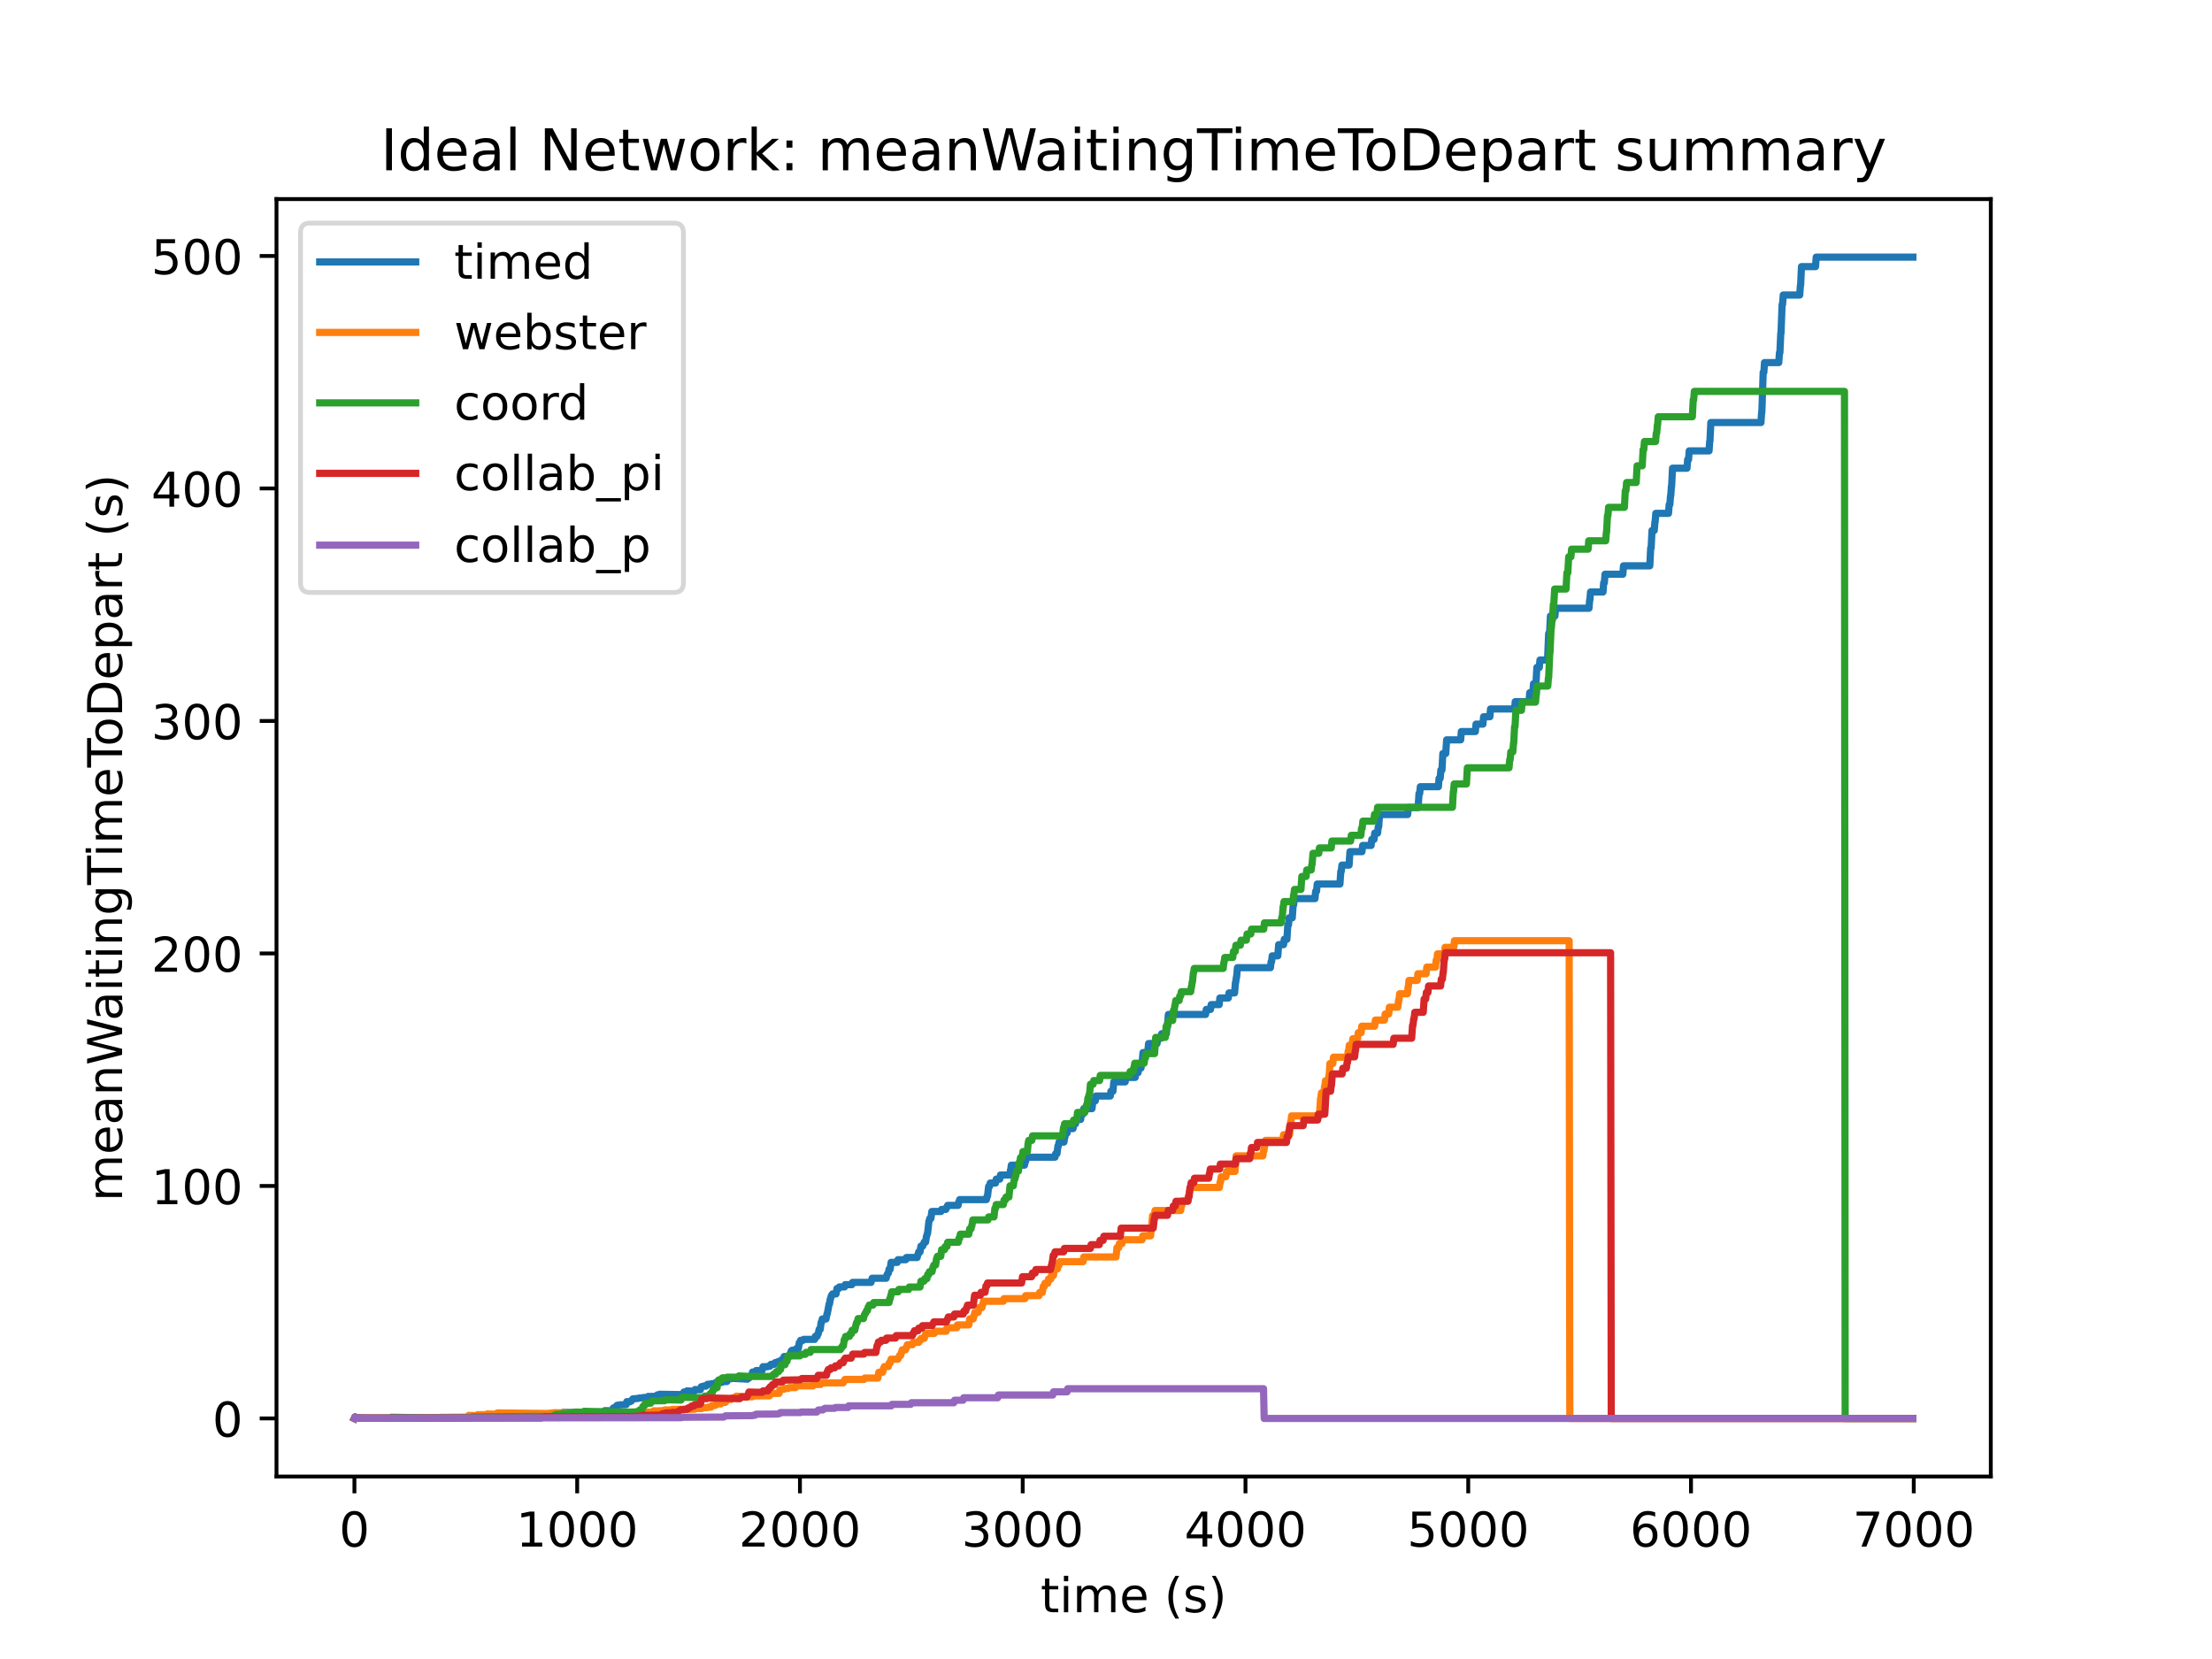 <?xml version="1.0" encoding="utf-8" standalone="no"?>
<!DOCTYPE svg PUBLIC "-//W3C//DTD SVG 1.1//EN"
  "http://www.w3.org/Graphics/SVG/1.1/DTD/svg11.dtd">
<!-- Created with matplotlib (https://matplotlib.org/) -->
<svg height="345.6pt" version="1.1" viewBox="0 0 460.8 345.6" width="460.8pt" xmlns="http://www.w3.org/2000/svg" xmlns:xlink="http://www.w3.org/1999/xlink">
 <defs>
  <style type="text/css">
*{stroke-linecap:butt;stroke-linejoin:round;}
  </style>
 </defs>
 <g id="figure_1">
  <g id="patch_1">
   <path d="M 0 345.6 
L 460.8 345.6 
L 460.8 0 
L 0 0 
z
" style="fill:#ffffff;"/>
  </g>
  <g id="axes_1">
   <g id="patch_2">
    <path d="M 57.6 307.584 
L 414.72 307.584 
L 414.72 41.472 
L 57.6 41.472 
z
" style="fill:#ffffff;"/>
   </g>
   <g id="matplotlib.axis_1">
    <g id="xtick_1">
     <g id="line2d_1">
      <defs>
       <path d="M 0 0 
L 0 3.5 
" id="mf48ff64c12" style="stroke:#000000;stroke-width:0.8;"/>
      </defs>
      <g>
       <use style="stroke:#000000;stroke-width:0.8;" x="73.833" xlink:href="#mf48ff64c12" y="307.584"/>
      </g>
     </g>
     <g id="text_1">
      <!-- 0 -->
      <defs>
       <path d="M 31.781 66.406 
Q 24.172 66.406 20.328 58.906 
Q 16.5 51.422 16.5 36.375 
Q 16.5 21.391 20.328 13.891 
Q 24.172 6.391 31.781 6.391 
Q 39.453 6.391 43.281 13.891 
Q 47.125 21.391 47.125 36.375 
Q 47.125 51.422 43.281 58.906 
Q 39.453 66.406 31.781 66.406 
z
M 31.781 74.219 
Q 44.047 74.219 50.516 64.516 
Q 56.984 54.828 56.984 36.375 
Q 56.984 17.969 50.516 8.266 
Q 44.047 -1.422 31.781 -1.422 
Q 19.531 -1.422 13.062 8.266 
Q 6.594 17.969 6.594 36.375 
Q 6.594 54.828 13.062 64.516 
Q 19.531 74.219 31.781 74.219 
z
" id="DejaVuSans-48"/>
      </defs>
      <g transform="translate(70.651 322.182)scale(0.1 -0.1)">
       <use xlink:href="#DejaVuSans-48"/>
      </g>
     </g>
    </g>
    <g id="xtick_2">
     <g id="line2d_2">
      <g>
       <use style="stroke:#000000;stroke-width:0.8;" x="120.238" xlink:href="#mf48ff64c12" y="307.584"/>
      </g>
     </g>
     <g id="text_2">
      <!-- 1000 -->
      <defs>
       <path d="M 12.406 8.297 
L 28.516 8.297 
L 28.516 63.922 
L 10.984 60.406 
L 10.984 69.391 
L 28.422 72.906 
L 38.281 72.906 
L 38.281 8.297 
L 54.391 8.297 
L 54.391 0 
L 12.406 0 
z
" id="DejaVuSans-49"/>
      </defs>
      <g transform="translate(107.513 322.182)scale(0.1 -0.1)">
       <use xlink:href="#DejaVuSans-49"/>
       <use x="63.623" xlink:href="#DejaVuSans-48"/>
       <use x="127.246" xlink:href="#DejaVuSans-48"/>
       <use x="190.869" xlink:href="#DejaVuSans-48"/>
      </g>
     </g>
    </g>
    <g id="xtick_3">
     <g id="line2d_3">
      <g>
       <use style="stroke:#000000;stroke-width:0.8;" x="166.644" xlink:href="#mf48ff64c12" y="307.584"/>
      </g>
     </g>
     <g id="text_3">
      <!-- 2000 -->
      <defs>
       <path d="M 19.188 8.297 
L 53.609 8.297 
L 53.609 0 
L 7.328 0 
L 7.328 8.297 
Q 12.938 14.109 22.625 23.891 
Q 32.328 33.688 34.812 36.531 
Q 39.547 41.844 41.422 45.531 
Q 43.312 49.219 43.312 52.781 
Q 43.312 58.594 39.234 62.25 
Q 35.156 65.922 28.609 65.922 
Q 23.969 65.922 18.812 64.312 
Q 13.672 62.703 7.812 59.422 
L 7.812 69.391 
Q 13.766 71.781 18.938 73 
Q 24.125 74.219 28.422 74.219 
Q 39.75 74.219 46.484 68.547 
Q 53.219 62.891 53.219 53.422 
Q 53.219 48.922 51.531 44.891 
Q 49.859 40.875 45.406 35.406 
Q 44.188 33.984 37.641 27.219 
Q 31.109 20.453 19.188 8.297 
z
" id="DejaVuSans-50"/>
      </defs>
      <g transform="translate(153.919 322.182)scale(0.1 -0.1)">
       <use xlink:href="#DejaVuSans-50"/>
       <use x="63.623" xlink:href="#DejaVuSans-48"/>
       <use x="127.246" xlink:href="#DejaVuSans-48"/>
       <use x="190.869" xlink:href="#DejaVuSans-48"/>
      </g>
     </g>
    </g>
    <g id="xtick_4">
     <g id="line2d_4">
      <g>
       <use style="stroke:#000000;stroke-width:0.8;" x="213.05" xlink:href="#mf48ff64c12" y="307.584"/>
      </g>
     </g>
     <g id="text_4">
      <!-- 3000 -->
      <defs>
       <path d="M 40.578 39.312 
Q 47.656 37.797 51.625 33 
Q 55.609 28.219 55.609 21.188 
Q 55.609 10.406 48.188 4.484 
Q 40.766 -1.422 27.094 -1.422 
Q 22.516 -1.422 17.656 -0.516 
Q 12.797 0.391 7.625 2.203 
L 7.625 11.719 
Q 11.719 9.328 16.594 8.109 
Q 21.484 6.891 26.812 6.891 
Q 36.078 6.891 40.938 10.547 
Q 45.797 14.203 45.797 21.188 
Q 45.797 27.641 41.281 31.266 
Q 36.766 34.906 28.719 34.906 
L 20.219 34.906 
L 20.219 43.016 
L 29.109 43.016 
Q 36.375 43.016 40.234 45.922 
Q 44.094 48.828 44.094 54.297 
Q 44.094 59.906 40.109 62.906 
Q 36.141 65.922 28.719 65.922 
Q 24.656 65.922 20.016 65.031 
Q 15.375 64.156 9.812 62.312 
L 9.812 71.094 
Q 15.438 72.656 20.344 73.438 
Q 25.25 74.219 29.594 74.219 
Q 40.828 74.219 47.359 69.109 
Q 53.906 64.016 53.906 55.328 
Q 53.906 49.266 50.438 45.094 
Q 46.969 40.922 40.578 39.312 
z
" id="DejaVuSans-51"/>
      </defs>
      <g transform="translate(200.325 322.182)scale(0.1 -0.1)">
       <use xlink:href="#DejaVuSans-51"/>
       <use x="63.623" xlink:href="#DejaVuSans-48"/>
       <use x="127.246" xlink:href="#DejaVuSans-48"/>
       <use x="190.869" xlink:href="#DejaVuSans-48"/>
      </g>
     </g>
    </g>
    <g id="xtick_5">
     <g id="line2d_5">
      <g>
       <use style="stroke:#000000;stroke-width:0.8;" x="259.456" xlink:href="#mf48ff64c12" y="307.584"/>
      </g>
     </g>
     <g id="text_5">
      <!-- 4000 -->
      <defs>
       <path d="M 37.797 64.312 
L 12.891 25.391 
L 37.797 25.391 
z
M 35.203 72.906 
L 47.609 72.906 
L 47.609 25.391 
L 58.016 25.391 
L 58.016 17.188 
L 47.609 17.188 
L 47.609 0 
L 37.797 0 
L 37.797 17.188 
L 4.891 17.188 
L 4.891 26.703 
z
" id="DejaVuSans-52"/>
      </defs>
      <g transform="translate(246.731 322.182)scale(0.1 -0.1)">
       <use xlink:href="#DejaVuSans-52"/>
       <use x="63.623" xlink:href="#DejaVuSans-48"/>
       <use x="127.246" xlink:href="#DejaVuSans-48"/>
       <use x="190.869" xlink:href="#DejaVuSans-48"/>
      </g>
     </g>
    </g>
    <g id="xtick_6">
     <g id="line2d_6">
      <g>
       <use style="stroke:#000000;stroke-width:0.8;" x="305.861" xlink:href="#mf48ff64c12" y="307.584"/>
      </g>
     </g>
     <g id="text_6">
      <!-- 5000 -->
      <defs>
       <path d="M 10.797 72.906 
L 49.516 72.906 
L 49.516 64.594 
L 19.828 64.594 
L 19.828 46.734 
Q 21.969 47.469 24.109 47.828 
Q 26.266 48.188 28.422 48.188 
Q 40.625 48.188 47.75 41.5 
Q 54.891 34.812 54.891 23.391 
Q 54.891 11.625 47.562 5.094 
Q 40.234 -1.422 26.906 -1.422 
Q 22.312 -1.422 17.547 -0.641 
Q 12.797 0.141 7.719 1.703 
L 7.719 11.625 
Q 12.109 9.234 16.797 8.062 
Q 21.484 6.891 26.703 6.891 
Q 35.156 6.891 40.078 11.328 
Q 45.016 15.766 45.016 23.391 
Q 45.016 31 40.078 35.438 
Q 35.156 39.891 26.703 39.891 
Q 22.75 39.891 18.812 39.016 
Q 14.891 38.141 10.797 36.281 
z
" id="DejaVuSans-53"/>
      </defs>
      <g transform="translate(293.136 322.182)scale(0.1 -0.1)">
       <use xlink:href="#DejaVuSans-53"/>
       <use x="63.623" xlink:href="#DejaVuSans-48"/>
       <use x="127.246" xlink:href="#DejaVuSans-48"/>
       <use x="190.869" xlink:href="#DejaVuSans-48"/>
      </g>
     </g>
    </g>
    <g id="xtick_7">
     <g id="line2d_7">
      <g>
       <use style="stroke:#000000;stroke-width:0.8;" x="352.267" xlink:href="#mf48ff64c12" y="307.584"/>
      </g>
     </g>
     <g id="text_7">
      <!-- 6000 -->
      <defs>
       <path d="M 33.016 40.375 
Q 26.375 40.375 22.484 35.828 
Q 18.609 31.297 18.609 23.391 
Q 18.609 15.531 22.484 10.953 
Q 26.375 6.391 33.016 6.391 
Q 39.656 6.391 43.531 10.953 
Q 47.406 15.531 47.406 23.391 
Q 47.406 31.297 43.531 35.828 
Q 39.656 40.375 33.016 40.375 
z
M 52.594 71.297 
L 52.594 62.312 
Q 48.875 64.062 45.094 64.984 
Q 41.312 65.922 37.594 65.922 
Q 27.828 65.922 22.672 59.328 
Q 17.531 52.734 16.797 39.406 
Q 19.672 43.656 24.016 45.922 
Q 28.375 48.188 33.594 48.188 
Q 44.578 48.188 50.953 41.516 
Q 57.328 34.859 57.328 23.391 
Q 57.328 12.156 50.688 5.359 
Q 44.047 -1.422 33.016 -1.422 
Q 20.359 -1.422 13.672 8.266 
Q 6.984 17.969 6.984 36.375 
Q 6.984 53.656 15.188 63.938 
Q 23.391 74.219 37.203 74.219 
Q 40.922 74.219 44.703 73.484 
Q 48.484 72.75 52.594 71.297 
z
" id="DejaVuSans-54"/>
      </defs>
      <g transform="translate(339.542 322.182)scale(0.1 -0.1)">
       <use xlink:href="#DejaVuSans-54"/>
       <use x="63.623" xlink:href="#DejaVuSans-48"/>
       <use x="127.246" xlink:href="#DejaVuSans-48"/>
       <use x="190.869" xlink:href="#DejaVuSans-48"/>
      </g>
     </g>
    </g>
    <g id="xtick_8">
     <g id="line2d_8">
      <g>
       <use style="stroke:#000000;stroke-width:0.8;" x="398.673" xlink:href="#mf48ff64c12" y="307.584"/>
      </g>
     </g>
     <g id="text_8">
      <!-- 7000 -->
      <defs>
       <path d="M 8.203 72.906 
L 55.078 72.906 
L 55.078 68.703 
L 28.609 0 
L 18.312 0 
L 43.219 64.594 
L 8.203 64.594 
z
" id="DejaVuSans-55"/>
      </defs>
      <g transform="translate(385.948 322.182)scale(0.1 -0.1)">
       <use xlink:href="#DejaVuSans-55"/>
       <use x="63.623" xlink:href="#DejaVuSans-48"/>
       <use x="127.246" xlink:href="#DejaVuSans-48"/>
       <use x="190.869" xlink:href="#DejaVuSans-48"/>
      </g>
     </g>
    </g>
    <g id="text_9">
     <!-- time (s) -->
     <defs>
      <path d="M 18.312 70.219 
L 18.312 54.688 
L 36.812 54.688 
L 36.812 47.703 
L 18.312 47.703 
L 18.312 18.016 
Q 18.312 11.328 20.141 9.422 
Q 21.969 7.516 27.594 7.516 
L 36.812 7.516 
L 36.812 0 
L 27.594 0 
Q 17.188 0 13.234 3.875 
Q 9.281 7.766 9.281 18.016 
L 9.281 47.703 
L 2.688 47.703 
L 2.688 54.688 
L 9.281 54.688 
L 9.281 70.219 
z
" id="DejaVuSans-116"/>
      <path d="M 9.422 54.688 
L 18.406 54.688 
L 18.406 0 
L 9.422 0 
z
M 9.422 75.984 
L 18.406 75.984 
L 18.406 64.594 
L 9.422 64.594 
z
" id="DejaVuSans-105"/>
      <path d="M 52 44.188 
Q 55.375 50.25 60.062 53.125 
Q 64.75 56 71.094 56 
Q 79.641 56 84.281 50.016 
Q 88.922 44.047 88.922 33.016 
L 88.922 0 
L 79.891 0 
L 79.891 32.719 
Q 79.891 40.578 77.094 44.375 
Q 74.312 48.188 68.609 48.188 
Q 61.625 48.188 57.562 43.547 
Q 53.516 38.922 53.516 30.906 
L 53.516 0 
L 44.484 0 
L 44.484 32.719 
Q 44.484 40.625 41.703 44.406 
Q 38.922 48.188 33.109 48.188 
Q 26.219 48.188 22.156 43.531 
Q 18.109 38.875 18.109 30.906 
L 18.109 0 
L 9.078 0 
L 9.078 54.688 
L 18.109 54.688 
L 18.109 46.188 
Q 21.188 51.219 25.484 53.609 
Q 29.781 56 35.688 56 
Q 41.656 56 45.828 52.969 
Q 50 49.953 52 44.188 
z
" id="DejaVuSans-109"/>
      <path d="M 56.203 29.594 
L 56.203 25.203 
L 14.891 25.203 
Q 15.484 15.922 20.484 11.062 
Q 25.484 6.203 34.422 6.203 
Q 39.594 6.203 44.453 7.469 
Q 49.312 8.734 54.109 11.281 
L 54.109 2.781 
Q 49.266 0.734 44.188 -0.344 
Q 39.109 -1.422 33.891 -1.422 
Q 20.797 -1.422 13.156 6.188 
Q 5.516 13.812 5.516 26.812 
Q 5.516 40.234 12.766 48.109 
Q 20.016 56 32.328 56 
Q 43.359 56 49.781 48.891 
Q 56.203 41.797 56.203 29.594 
z
M 47.219 32.234 
Q 47.125 39.594 43.094 43.984 
Q 39.062 48.391 32.422 48.391 
Q 24.906 48.391 20.391 44.141 
Q 15.875 39.891 15.188 32.172 
z
" id="DejaVuSans-101"/>
      <path id="DejaVuSans-32"/>
      <path d="M 31 75.875 
Q 24.469 64.656 21.281 53.656 
Q 18.109 42.672 18.109 31.391 
Q 18.109 20.125 21.312 9.062 
Q 24.516 -2 31 -13.188 
L 23.188 -13.188 
Q 15.875 -1.703 12.234 9.375 
Q 8.594 20.453 8.594 31.391 
Q 8.594 42.281 12.203 53.312 
Q 15.828 64.359 23.188 75.875 
z
" id="DejaVuSans-40"/>
      <path d="M 44.281 53.078 
L 44.281 44.578 
Q 40.484 46.531 36.375 47.5 
Q 32.281 48.484 27.875 48.484 
Q 21.188 48.484 17.844 46.438 
Q 14.5 44.391 14.5 40.281 
Q 14.5 37.156 16.891 35.375 
Q 19.281 33.594 26.516 31.984 
L 29.594 31.297 
Q 39.156 29.25 43.188 25.516 
Q 47.219 21.781 47.219 15.094 
Q 47.219 7.469 41.188 3.016 
Q 35.156 -1.422 24.609 -1.422 
Q 20.219 -1.422 15.453 -0.562 
Q 10.688 0.297 5.422 2 
L 5.422 11.281 
Q 10.406 8.688 15.234 7.391 
Q 20.062 6.109 24.812 6.109 
Q 31.156 6.109 34.562 8.281 
Q 37.984 10.453 37.984 14.406 
Q 37.984 18.062 35.516 20.016 
Q 33.062 21.969 24.703 23.781 
L 21.578 24.516 
Q 13.234 26.266 9.516 29.906 
Q 5.812 33.547 5.812 39.891 
Q 5.812 47.609 11.281 51.797 
Q 16.75 56 26.812 56 
Q 31.781 56 36.172 55.266 
Q 40.578 54.547 44.281 53.078 
z
" id="DejaVuSans-115"/>
      <path d="M 8.016 75.875 
L 15.828 75.875 
Q 23.141 64.359 26.781 53.312 
Q 30.422 42.281 30.422 31.391 
Q 30.422 20.453 26.781 9.375 
Q 23.141 -1.703 15.828 -13.188 
L 8.016 -13.188 
Q 14.5 -2 17.703 9.062 
Q 20.906 20.125 20.906 31.391 
Q 20.906 42.672 17.703 53.656 
Q 14.5 64.656 8.016 75.875 
z
" id="DejaVuSans-41"/>
     </defs>
     <g transform="translate(216.769 335.861)scale(0.1 -0.1)">
      <use xlink:href="#DejaVuSans-116"/>
      <use x="39.209" xlink:href="#DejaVuSans-105"/>
      <use x="66.992" xlink:href="#DejaVuSans-109"/>
      <use x="164.404" xlink:href="#DejaVuSans-101"/>
      <use x="225.928" xlink:href="#DejaVuSans-32"/>
      <use x="257.715" xlink:href="#DejaVuSans-40"/>
      <use x="296.729" xlink:href="#DejaVuSans-115"/>
      <use x="348.828" xlink:href="#DejaVuSans-41"/>
     </g>
    </g>
   </g>
   <g id="matplotlib.axis_2">
    <g id="ytick_1">
     <g id="line2d_9">
      <defs>
       <path d="M 0 0 
L -3.5 0 
" id="m32cd7a26f5" style="stroke:#000000;stroke-width:0.8;"/>
      </defs>
      <g>
       <use style="stroke:#000000;stroke-width:0.8;" x="57.6" xlink:href="#m32cd7a26f5" y="295.488"/>
      </g>
     </g>
     <g id="text_10">
      <!-- 0 -->
      <g transform="translate(44.237 299.287)scale(0.1 -0.1)">
       <use xlink:href="#DejaVuSans-48"/>
      </g>
     </g>
    </g>
    <g id="ytick_2">
     <g id="line2d_10">
      <g>
       <use style="stroke:#000000;stroke-width:0.8;" x="57.6" xlink:href="#m32cd7a26f5" y="247.055"/>
      </g>
     </g>
     <g id="text_11">
      <!-- 100 -->
      <g transform="translate(31.512 250.854)scale(0.1 -0.1)">
       <use xlink:href="#DejaVuSans-49"/>
       <use x="63.623" xlink:href="#DejaVuSans-48"/>
       <use x="127.246" xlink:href="#DejaVuSans-48"/>
      </g>
     </g>
    </g>
    <g id="ytick_3">
     <g id="line2d_11">
      <g>
       <use style="stroke:#000000;stroke-width:0.8;" x="57.6" xlink:href="#m32cd7a26f5" y="198.621"/>
      </g>
     </g>
     <g id="text_12">
      <!-- 200 -->
      <g transform="translate(31.512 202.42)scale(0.1 -0.1)">
       <use xlink:href="#DejaVuSans-50"/>
       <use x="63.623" xlink:href="#DejaVuSans-48"/>
       <use x="127.246" xlink:href="#DejaVuSans-48"/>
      </g>
     </g>
    </g>
    <g id="ytick_4">
     <g id="line2d_12">
      <g>
       <use style="stroke:#000000;stroke-width:0.8;" x="57.6" xlink:href="#m32cd7a26f5" y="150.188"/>
      </g>
     </g>
     <g id="text_13">
      <!-- 300 -->
      <g transform="translate(31.512 153.987)scale(0.1 -0.1)">
       <use xlink:href="#DejaVuSans-51"/>
       <use x="63.623" xlink:href="#DejaVuSans-48"/>
       <use x="127.246" xlink:href="#DejaVuSans-48"/>
      </g>
     </g>
    </g>
    <g id="ytick_5">
     <g id="line2d_13">
      <g>
       <use style="stroke:#000000;stroke-width:0.8;" x="57.6" xlink:href="#m32cd7a26f5" y="101.754"/>
      </g>
     </g>
     <g id="text_14">
      <!-- 400 -->
      <g transform="translate(31.512 105.554)scale(0.1 -0.1)">
       <use xlink:href="#DejaVuSans-52"/>
       <use x="63.623" xlink:href="#DejaVuSans-48"/>
       <use x="127.246" xlink:href="#DejaVuSans-48"/>
      </g>
     </g>
    </g>
    <g id="ytick_6">
     <g id="line2d_14">
      <g>
       <use style="stroke:#000000;stroke-width:0.8;" x="57.6" xlink:href="#m32cd7a26f5" y="53.321"/>
      </g>
     </g>
     <g id="text_15">
      <!-- 500 -->
      <g transform="translate(31.512 57.12)scale(0.1 -0.1)">
       <use xlink:href="#DejaVuSans-53"/>
       <use x="63.623" xlink:href="#DejaVuSans-48"/>
       <use x="127.246" xlink:href="#DejaVuSans-48"/>
      </g>
     </g>
    </g>
    <g id="text_16">
     <!-- meanWaitingTimeToDepart (s) -->
     <defs>
      <path d="M 34.281 27.484 
Q 23.391 27.484 19.188 25 
Q 14.984 22.516 14.984 16.5 
Q 14.984 11.719 18.141 8.906 
Q 21.297 6.109 26.703 6.109 
Q 34.188 6.109 38.703 11.406 
Q 43.219 16.703 43.219 25.484 
L 43.219 27.484 
z
M 52.203 31.203 
L 52.203 0 
L 43.219 0 
L 43.219 8.297 
Q 40.141 3.328 35.547 0.953 
Q 30.953 -1.422 24.312 -1.422 
Q 15.922 -1.422 10.953 3.297 
Q 6 8.016 6 15.922 
Q 6 25.141 12.172 29.828 
Q 18.359 34.516 30.609 34.516 
L 43.219 34.516 
L 43.219 35.406 
Q 43.219 41.609 39.141 45 
Q 35.062 48.391 27.688 48.391 
Q 23 48.391 18.547 47.266 
Q 14.109 46.141 10.016 43.891 
L 10.016 52.203 
Q 14.938 54.109 19.578 55.047 
Q 24.219 56 28.609 56 
Q 40.484 56 46.344 49.844 
Q 52.203 43.703 52.203 31.203 
z
" id="DejaVuSans-97"/>
      <path d="M 54.891 33.016 
L 54.891 0 
L 45.906 0 
L 45.906 32.719 
Q 45.906 40.484 42.875 44.328 
Q 39.844 48.188 33.797 48.188 
Q 26.516 48.188 22.312 43.547 
Q 18.109 38.922 18.109 30.906 
L 18.109 0 
L 9.078 0 
L 9.078 54.688 
L 18.109 54.688 
L 18.109 46.188 
Q 21.344 51.125 25.703 53.562 
Q 30.078 56 35.797 56 
Q 45.219 56 50.047 50.172 
Q 54.891 44.344 54.891 33.016 
z
" id="DejaVuSans-110"/>
      <path d="M 3.328 72.906 
L 13.281 72.906 
L 28.609 11.281 
L 43.891 72.906 
L 54.984 72.906 
L 70.312 11.281 
L 85.594 72.906 
L 95.609 72.906 
L 77.297 0 
L 64.891 0 
L 49.516 63.281 
L 33.984 0 
L 21.578 0 
z
" id="DejaVuSans-87"/>
      <path d="M 45.406 27.984 
Q 45.406 37.75 41.375 43.109 
Q 37.359 48.484 30.078 48.484 
Q 22.859 48.484 18.828 43.109 
Q 14.797 37.75 14.797 27.984 
Q 14.797 18.266 18.828 12.891 
Q 22.859 7.516 30.078 7.516 
Q 37.359 7.516 41.375 12.891 
Q 45.406 18.266 45.406 27.984 
z
M 54.391 6.781 
Q 54.391 -7.172 48.188 -13.984 
Q 42 -20.797 29.203 -20.797 
Q 24.469 -20.797 20.266 -20.094 
Q 16.062 -19.391 12.109 -17.922 
L 12.109 -9.188 
Q 16.062 -11.328 19.922 -12.344 
Q 23.781 -13.375 27.781 -13.375 
Q 36.625 -13.375 41.016 -8.766 
Q 45.406 -4.156 45.406 5.172 
L 45.406 9.625 
Q 42.625 4.781 38.281 2.391 
Q 33.938 0 27.875 0 
Q 17.828 0 11.672 7.656 
Q 5.516 15.328 5.516 27.984 
Q 5.516 40.672 11.672 48.328 
Q 17.828 56 27.875 56 
Q 33.938 56 38.281 53.609 
Q 42.625 51.219 45.406 46.391 
L 45.406 54.688 
L 54.391 54.688 
z
" id="DejaVuSans-103"/>
      <path d="M -0.297 72.906 
L 61.375 72.906 
L 61.375 64.594 
L 35.5 64.594 
L 35.5 0 
L 25.594 0 
L 25.594 64.594 
L -0.297 64.594 
z
" id="DejaVuSans-84"/>
      <path d="M 30.609 48.391 
Q 23.391 48.391 19.188 42.75 
Q 14.984 37.109 14.984 27.297 
Q 14.984 17.484 19.156 11.844 
Q 23.344 6.203 30.609 6.203 
Q 37.797 6.203 41.984 11.859 
Q 46.188 17.531 46.188 27.297 
Q 46.188 37.016 41.984 42.703 
Q 37.797 48.391 30.609 48.391 
z
M 30.609 56 
Q 42.328 56 49.016 48.375 
Q 55.719 40.766 55.719 27.297 
Q 55.719 13.875 49.016 6.219 
Q 42.328 -1.422 30.609 -1.422 
Q 18.844 -1.422 12.172 6.219 
Q 5.516 13.875 5.516 27.297 
Q 5.516 40.766 12.172 48.375 
Q 18.844 56 30.609 56 
z
" id="DejaVuSans-111"/>
      <path d="M 19.672 64.797 
L 19.672 8.109 
L 31.594 8.109 
Q 46.688 8.109 53.688 14.938 
Q 60.688 21.781 60.688 36.531 
Q 60.688 51.172 53.688 57.984 
Q 46.688 64.797 31.594 64.797 
z
M 9.812 72.906 
L 30.078 72.906 
Q 51.266 72.906 61.172 64.094 
Q 71.094 55.281 71.094 36.531 
Q 71.094 17.672 61.125 8.828 
Q 51.172 0 30.078 0 
L 9.812 0 
z
" id="DejaVuSans-68"/>
      <path d="M 18.109 8.203 
L 18.109 -20.797 
L 9.078 -20.797 
L 9.078 54.688 
L 18.109 54.688 
L 18.109 46.391 
Q 20.953 51.266 25.266 53.625 
Q 29.594 56 35.594 56 
Q 45.562 56 51.781 48.094 
Q 58.016 40.188 58.016 27.297 
Q 58.016 14.406 51.781 6.484 
Q 45.562 -1.422 35.594 -1.422 
Q 29.594 -1.422 25.266 0.953 
Q 20.953 3.328 18.109 8.203 
z
M 48.688 27.297 
Q 48.688 37.203 44.609 42.844 
Q 40.531 48.484 33.406 48.484 
Q 26.266 48.484 22.188 42.844 
Q 18.109 37.203 18.109 27.297 
Q 18.109 17.391 22.188 11.75 
Q 26.266 6.109 33.406 6.109 
Q 40.531 6.109 44.609 11.75 
Q 48.688 17.391 48.688 27.297 
z
" id="DejaVuSans-112"/>
      <path d="M 41.109 46.297 
Q 39.594 47.172 37.812 47.578 
Q 36.031 48 33.891 48 
Q 26.266 48 22.188 43.047 
Q 18.109 38.094 18.109 28.812 
L 18.109 0 
L 9.078 0 
L 9.078 54.688 
L 18.109 54.688 
L 18.109 46.188 
Q 20.953 51.172 25.484 53.578 
Q 30.031 56 36.531 56 
Q 37.453 56 38.578 55.875 
Q 39.703 55.766 41.062 55.516 
z
" id="DejaVuSans-114"/>
     </defs>
     <g transform="translate(25.433 250.251)rotate(-90)scale(0.1 -0.1)">
      <use xlink:href="#DejaVuSans-109"/>
      <use x="97.412" xlink:href="#DejaVuSans-101"/>
      <use x="158.936" xlink:href="#DejaVuSans-97"/>
      <use x="220.215" xlink:href="#DejaVuSans-110"/>
      <use x="283.594" xlink:href="#DejaVuSans-87"/>
      <use x="376.096" xlink:href="#DejaVuSans-97"/>
      <use x="437.375" xlink:href="#DejaVuSans-105"/>
      <use x="465.158" xlink:href="#DejaVuSans-116"/>
      <use x="504.367" xlink:href="#DejaVuSans-105"/>
      <use x="532.15" xlink:href="#DejaVuSans-110"/>
      <use x="595.529" xlink:href="#DejaVuSans-103"/>
      <use x="659.006" xlink:href="#DejaVuSans-84"/>
      <use x="716.965" xlink:href="#DejaVuSans-105"/>
      <use x="744.748" xlink:href="#DejaVuSans-109"/>
      <use x="842.16" xlink:href="#DejaVuSans-101"/>
      <use x="903.684" xlink:href="#DejaVuSans-84"/>
      <use x="947.768" xlink:href="#DejaVuSans-111"/>
      <use x="1008.949" xlink:href="#DejaVuSans-68"/>
      <use x="1085.951" xlink:href="#DejaVuSans-101"/>
      <use x="1147.475" xlink:href="#DejaVuSans-112"/>
      <use x="1210.951" xlink:href="#DejaVuSans-97"/>
      <use x="1272.23" xlink:href="#DejaVuSans-114"/>
      <use x="1313.344" xlink:href="#DejaVuSans-116"/>
      <use x="1352.553" xlink:href="#DejaVuSans-32"/>
      <use x="1384.34" xlink:href="#DejaVuSans-40"/>
      <use x="1423.354" xlink:href="#DejaVuSans-115"/>
      <use x="1475.453" xlink:href="#DejaVuSans-41"/>
     </g>
    </g>
   </g>
   <g id="line2d_15">
    <path clip-path="url(#pc4511cac38)" d="M 73.833 295.488 
L 73.972 295.197 
L 74.018 295.246 
L 74.343 295.304 
L 74.529 295.357 
L 75.364 295.42 
L 95.504 295.391 
L 95.643 295.299 
L 112.535 295.231 
L 112.721 295.173 
L 114.206 295.12 
L 114.391 294.587 
L 115.551 294.602 
L 115.691 294.432 
L 117.176 294.452 
L 117.315 294.229 
L 125.807 294.248 
L 125.993 293.865 
L 127.571 293.89 
L 127.756 293.308 
L 127.942 293.275 
L 128.081 293.154 
L 128.406 293.158 
L 128.545 292.752 
L 128.916 292.737 
L 129.056 292.659 
L 130.448 292.606 
L 130.587 291.981 
L 130.633 291.996 
L 131.237 292.006 
L 131.376 291.86 
L 131.515 291.87 
L 131.654 291.623 
L 131.701 291.623 
L 131.84 291.405 
L 132.907 291.323 
L 133.046 291.25 
L 133.928 291.173 
L 134.114 291.114 
L 134.949 291.105 
L 135.042 290.892 
L 135.088 290.921 
L 136.805 290.872 
L 136.945 290.577 
L 137.269 290.582 
L 137.409 290.451 
L 142.328 290.524 
L 142.467 289.976 
L 142.977 289.991 
L 143.116 289.739 
L 143.859 289.787 
L 144.648 289.816 
L 144.787 289.463 
L 145.483 289.502 
L 145.901 289.511 
L 146.086 288.872 
L 146.458 288.804 
L 146.597 288.736 
L 147.061 288.765 
L 147.2 288.562 
L 147.247 288.562 
L 147.386 288.378 
L 148.175 288.325 
L 148.314 288.242 
L 149.056 288.286 
L 149.196 287.937 
L 150.356 287.986 
L 150.495 287.821 
L 151.423 287.797 
L 151.609 287.361 
L 152.073 287.269 
L 152.258 287.128 
L 154.439 287.23 
L 155.136 287.269 
L 155.692 287.312 
L 155.832 287.065 
L 156.064 287.065 
L 156.203 286.688 
L 156.342 286.722 
L 156.528 286.47 
L 156.713 286.47 
L 156.76 285.826 
L 156.853 285.84 
L 157.363 285.864 
L 157.502 285.511 
L 158.755 285.511 
L 158.941 284.712 
L 159.915 284.712 
L 160.055 284.595 
L 160.426 284.595 
L 160.611 284.208 
L 161.308 284.208 
L 161.447 283.874 
L 161.818 283.772 
L 162.004 283.719 
L 162.05 283.719 
L 162.189 283.602 
L 162.7 283.602 
L 162.839 283.263 
L 163.164 283.167 
L 163.21 283.07 
L 163.349 282.59 
L 164.463 282.59 
L 164.649 281.907 
L 164.695 281.907 
L 164.834 281.408 
L 164.881 281.408 
L 165.02 281.278 
L 165.762 281.278 
L 165.948 280.895 
L 166.319 280.895 
L 166.505 279.689 
L 166.644 279.689 
L 166.783 279.21 
L 167.294 279.21 
L 167.433 279.016 
L 169.707 279.016 
L 169.846 278.386 
L 170.217 278.386 
L 170.357 277.882 
L 170.449 277.882 
L 170.635 276.938 
L 170.867 276.938 
L 171.053 275.48 
L 171.146 275.48 
L 171.285 274.773 
L 172.074 274.773 
L 172.259 273.775 
L 172.306 273.775 
L 172.491 272.884 
L 172.723 271.605 
L 172.816 271.605 
L 172.955 270.637 
L 173.002 270.637 
L 173.187 269.886 
L 173.28 269.886 
L 173.419 269.552 
L 174.162 269.552 
L 174.348 268.423 
L 174.719 268.423 
L 174.858 268.089 
L 175.925 268.089 
L 176.065 267.619 
L 177.457 267.619 
L 177.596 267.145 
L 181.448 267.145 
L 181.68 266.283 
L 184.603 266.283 
L 184.789 265.542 
L 184.835 265.542 
L 184.974 265.217 
L 185.067 265.217 
L 185.206 264.408 
L 185.439 264.408 
L 185.624 262.975 
L 186.924 262.975 
L 187.063 262.418 
L 188.687 262.418 
L 188.826 261.962 
L 191.054 261.962 
L 191.193 261.381 
L 191.239 261.381 
L 191.378 260.805 
L 191.657 260.805 
L 191.843 259.594 
L 192.214 259.594 
L 192.353 259.153 
L 192.399 259.153 
L 192.539 258.746 
L 192.817 258.746 
L 193.003 257.511 
L 193.049 257.511 
L 193.188 256.92 
L 193.235 256.92 
L 193.513 254.368 
L 193.56 254.368 
L 193.699 253.821 
L 193.931 253.821 
L 194.116 252.377 
L 196.019 252.377 
L 196.158 251.942 
L 197.04 251.942 
L 197.179 251.52 
L 197.272 251.52 
L 197.411 251.104 
L 199.592 251.104 
L 199.731 250.353 
L 199.778 250.353 
L 199.917 249.898 
L 205.486 249.898 
L 205.625 249.186 
L 205.718 249.186 
L 205.95 247.161 
L 206.135 247.161 
L 206.275 246.454 
L 207.388 246.454 
L 207.528 245.635 
L 208.27 245.635 
L 208.409 244.778 
L 210.358 244.778 
L 210.498 243.747 
L 210.544 243.747 
L 210.683 242.725 
L 213.421 242.725 
L 213.56 241.945 
L 213.653 241.945 
L 213.792 241.063 
L 219.779 241.063 
L 219.918 240.313 
L 220.196 240.313 
L 220.382 238.743 
L 220.475 238.743 
L 220.614 237.92 
L 221.635 237.92 
L 221.774 236.98 
L 221.821 236.98 
L 221.96 236.046 
L 222.285 236.046 
L 222.424 235.106 
L 223.538 235.106 
L 223.677 234.108 
L 224.048 234.108 
L 224.187 233.207 
L 225.115 233.207 
L 225.255 232.079 
L 225.626 232.079 
L 225.765 230.955 
L 227.482 230.955 
L 227.668 229.323 
L 228.178 229.323 
L 228.317 228.321 
L 231.287 228.321 
L 231.427 227.328 
L 231.844 227.328 
L 232.03 225.376 
L 234.397 225.376 
L 234.536 224.446 
L 236.485 224.446 
L 236.624 223.448 
L 237.088 223.448 
L 237.227 222.499 
L 237.691 222.499 
L 237.831 221.39 
L 237.923 221.39 
L 238.109 219.273 
L 239.084 219.273 
L 239.269 217.389 
L 241.033 217.389 
L 241.172 216.285 
L 241.868 216.285 
L 242.007 215.345 
L 242.982 215.345 
L 243.167 213.321 
L 243.214 213.321 
L 243.399 211.33 
L 251.149 211.33 
L 251.288 210.279 
L 252.17 210.279 
L 252.309 209.281 
L 253.98 209.281 
L 254.119 207.901 
L 255.882 207.901 
L 256.022 206.845 
L 257.182 206.845 
L 257.367 204.671 
L 257.414 204.671 
L 257.553 203.605 
L 257.599 203.605 
L 257.785 201.585 
L 264.653 201.585 
L 264.792 200.35 
L 264.885 200.35 
L 265.024 199.125 
L 266.185 199.125 
L 266.37 196.786 
L 267.391 196.786 
L 267.53 195.676 
L 268.087 195.676 
L 268.273 192.688 
L 268.412 192.688 
L 268.551 191.201 
L 269.201 191.201 
L 269.387 188.523 
L 269.479 188.523 
L 269.619 187.201 
L 273.934 187.201 
L 274.073 185.675 
L 274.259 185.675 
L 274.398 184.159 
L 279.132 184.159 
L 279.317 181.515 
L 279.41 181.515 
L 279.549 180.221 
L 281.034 180.221 
L 281.22 177.417 
L 283.726 177.417 
L 283.865 176.129 
L 285.629 176.129 
L 285.768 174.865 
L 286.232 174.865 
L 286.371 173.552 
L 286.974 173.552 
L 287.114 172.24 
L 287.206 172.24 
L 287.392 169.682 
L 293.239 169.682 
L 293.378 168.229 
L 295.42 168.229 
L 295.606 165.294 
L 295.745 165.294 
L 295.884 163.89 
L 299.643 163.89 
L 299.782 162.151 
L 300.014 162.151 
L 300.154 160.422 
L 300.386 160.422 
L 300.571 156.978 
L 301.174 156.978 
L 301.36 154.125 
L 304.284 154.125 
L 304.423 152.392 
L 307.346 152.392 
L 307.486 150.846 
L 308.924 150.846 
L 309.063 149.311 
L 310.363 149.311 
L 310.502 147.684 
L 315.514 147.684 
L 315.653 146.168 
L 318.53 146.168 
L 318.669 144.303 
L 319.319 144.303 
L 319.458 142.443 
L 319.969 142.443 
L 320.154 139.043 
L 320.665 139.043 
L 320.804 137.493 
L 322.382 137.493 
L 322.614 131.977 
L 322.8 131.977 
L 322.985 128.335 
L 323.913 128.335 
L 324.052 126.707 
L 331.013 126.707 
L 331.153 124.998 
L 331.199 124.998 
L 331.338 123.322 
L 333.937 123.322 
L 334.076 121.409 
L 334.215 121.409 
L 334.355 119.626 
L 338.067 119.626 
L 338.206 117.873 
L 343.682 117.873 
L 343.868 114.163 
L 343.961 114.163 
L 344.146 110.511 
L 344.61 110.511 
L 344.749 108.724 
L 344.796 108.724 
L 344.935 106.942 
L 347.58 106.942 
L 347.719 105.111 
L 347.859 105.111 
L 347.998 103.324 
L 348.044 103.324 
L 348.183 101.314 
L 348.23 101.314 
L 348.415 97.536 
L 351.432 97.536 
L 351.571 95.729 
L 351.757 95.729 
L 351.896 93.928 
L 356.026 93.928 
L 356.165 91.903 
L 356.212 91.903 
L 356.397 88.024 
L 366.839 88.024 
L 366.978 85.912 
L 367.024 85.912 
L 367.303 77.567 
L 367.442 77.567 
L 367.581 75.533 
L 370.551 75.533 
L 370.69 73.479 
L 370.783 73.479 
L 370.969 69.401 
L 371.015 69.401 
L 371.247 63.415 
L 371.34 63.415 
L 371.479 61.458 
L 374.913 61.458 
L 375.052 59.472 
L 375.099 59.472 
L 375.284 55.544 
L 378.208 55.544 
L 378.347 53.568 
L 398.487 53.568 
L 398.487 53.568 
" style="fill:none;stroke:#1f77b4;stroke-linecap:square;stroke-width:1.5;"/>
   </g>
   <g id="line2d_16">
    <path clip-path="url(#pc4511cac38)" d="M 73.833 295.488 
L 73.972 295.197 
L 74.018 295.246 
L 74.343 295.304 
L 74.529 295.357 
L 75.364 295.42 
L 91.56 295.338 
L 91.699 295.265 
L 97.314 295.212 
L 97.453 295.018 
L 97.5 295.018 
L 97.639 294.854 
L 99.356 294.892 
L 99.495 294.699 
L 101.351 294.708 
L 101.491 294.558 
L 103.254 294.602 
L 103.393 294.447 
L 103.486 294.452 
L 103.625 294.335 
L 113.324 294.442 
L 114.159 294.461 
L 114.345 294.408 
L 115.227 294.355 
L 115.366 294.297 
L 116.526 294.306 
L 126.41 294.413 
L 127.663 294.432 
L 132.582 294.413 
L 132.722 294.243 
L 135.784 294.171 
L 135.97 294.083 
L 136.016 294.088 
L 136.156 293.895 
L 136.759 293.914 
L 138.244 293.856 
L 138.43 293.725 
L 139.822 293.71 
L 139.961 293.614 
L 144.741 293.556 
L 144.88 293.405 
L 146.179 293.43 
L 146.318 293.294 
L 147.525 293.197 
L 147.664 293.105 
L 148.128 293.115 
L 148.268 292.8 
L 148.917 292.805 
L 149.056 292.587 
L 149.335 292.587 
L 149.474 292.466 
L 150.17 292.451 
L 150.309 292.141 
L 151.098 292.146 
L 151.191 291.826 
L 151.237 291.836 
L 151.33 291.836 
L 151.47 291.526 
L 152.351 291.521 
L 152.49 291.347 
L 152.676 291.187 
L 153.233 291.163 
L 153.372 290.858 
L 156.203 290.959 
L 156.621 290.984 
L 156.713 290.984 
L 156.853 290.795 
L 160.287 290.78 
L 160.426 290.524 
L 160.519 290.524 
L 160.658 290.272 
L 162.282 290.272 
L 162.468 289.482 
L 163.349 289.4 
L 163.489 289.235 
L 164.231 289.235 
L 164.37 289.066 
L 165.716 289.066 
L 165.855 288.707 
L 169.336 288.707 
L 169.475 288.417 
L 170.914 288.417 
L 171.053 288.083 
L 175.647 288.083 
L 175.786 287.719 
L 175.879 287.719 
L 176.018 287.361 
L 180.009 287.361 
L 180.148 287.07 
L 182.886 287.07 
L 183.072 285.869 
L 183.861 285.869 
L 184.046 285.051 
L 184.093 285.051 
L 184.232 284.678 
L 185.067 284.678 
L 185.253 283.898 
L 185.439 283.898 
L 185.624 283.147 
L 187.063 283.147 
L 187.202 282.765 
L 187.248 282.765 
L 187.388 282.382 
L 187.62 282.382 
L 187.759 281.781 
L 187.805 281.781 
L 187.944 281.195 
L 188.641 281.195 
L 188.78 280.658 
L 188.873 280.658 
L 189.012 280.135 
L 190.079 280.135 
L 190.218 279.641 
L 191.378 279.641 
L 191.518 279.214 
L 191.75 279.214 
L 191.889 278.798 
L 192.539 278.798 
L 192.678 278.294 
L 192.724 278.294 
L 192.863 277.781 
L 194.627 277.781 
L 194.766 277.311 
L 197.133 277.311 
L 197.272 276.589 
L 199.314 276.589 
L 199.453 275.998 
L 201.82 275.998 
L 202.005 274.754 
L 202.748 274.754 
L 202.887 274.047 
L 202.933 274.047 
L 203.073 273.398 
L 203.769 273.398 
L 203.954 272.39 
L 204.558 272.39 
L 204.697 271.727 
L 204.743 271.727 
L 204.883 271.073 
L 209.013 271.073 
L 209.152 270.53 
L 213.514 270.53 
L 213.653 269.91 
L 216.438 269.91 
L 216.577 269.242 
L 217.134 269.242 
L 217.319 267.978 
L 217.551 267.978 
L 217.691 267.309 
L 218.294 267.309 
L 218.433 266.452 
L 218.897 266.452 
L 219.036 265.697 
L 219.454 265.697 
L 219.64 264.34 
L 220.289 264.34 
L 220.428 263.58 
L 220.614 263.58 
L 220.753 262.829 
L 225.626 262.829 
L 225.765 261.846 
L 232.494 261.846 
L 232.68 259.899 
L 233.051 259.899 
L 233.19 259.047 
L 233.747 259.047 
L 233.886 258.272 
L 237.923 258.272 
L 238.063 257.448 
L 239.687 257.448 
L 239.872 255.337 
L 239.919 255.337 
L 240.104 253.244 
L 240.476 253.244 
L 240.615 252.169 
L 245.952 252.169 
L 246.091 251.176 
L 246.184 251.176 
L 246.323 250.188 
L 247.39 250.188 
L 247.529 249.21 
L 247.622 249.21 
L 247.761 248.27 
L 247.808 248.27 
L 247.947 247.374 
L 254.026 247.374 
L 254.165 246.251 
L 254.258 246.251 
L 254.397 245.141 
L 255.372 245.141 
L 255.511 244.042 
L 257.275 244.042 
L 257.507 240.797 
L 263.075 240.797 
L 263.215 239.712 
L 263.307 239.712 
L 263.447 238.632 
L 263.493 238.632 
L 263.632 237.562 
L 267.252 237.562 
L 267.391 236.385 
L 268.644 236.385 
L 268.83 233.755 
L 268.922 233.755 
L 269.062 232.462 
L 274.862 232.462 
L 275.094 228.824 
L 275.141 228.824 
L 275.28 227.672 
L 275.791 227.672 
L 275.93 226.33 
L 275.976 226.33 
L 276.115 225.153 
L 276.719 225.153 
L 276.858 223.928 
L 276.904 223.928 
L 277.043 221.559 
L 277.647 221.559 
L 277.786 220.232 
L 280.71 220.232 
L 280.849 218.983 
L 280.942 218.983 
L 281.081 217.738 
L 281.684 217.738 
L 281.823 216.382 
L 282.798 216.382 
L 282.937 215.142 
L 283.54 215.142 
L 283.679 213.776 
L 286.371 213.776 
L 286.51 212.502 
L 288.413 212.502 
L 288.552 211.228 
L 289.295 211.228 
L 289.434 209.819 
L 291.197 209.819 
L 291.336 208.41 
L 291.429 208.41 
L 291.568 207.015 
L 293.193 207.015 
L 293.332 205.625 
L 293.378 205.625 
L 293.517 204.235 
L 295.235 204.235 
L 295.374 202.849 
L 297.091 202.849 
L 297.23 201.459 
L 299.04 201.459 
L 299.179 200.06 
L 299.318 200.06 
L 299.457 198.708 
L 300.896 198.708 
L 301.035 197.347 
L 302.845 197.347 
L 302.984 195.972 
L 326.883 195.972 
L 327.022 295.488 
L 398.487 295.488 
L 398.487 295.488 
" style="fill:none;stroke:#ff7f0e;stroke-linecap:square;stroke-width:1.5;"/>
   </g>
   <g id="line2d_17">
    <path clip-path="url(#pc4511cac38)" d="M 73.833 295.488 
L 73.972 295.197 
L 74.018 295.246 
L 74.343 295.304 
L 74.529 295.357 
L 75.364 295.42 
L 81.49 295.459 
L 81.582 295.231 
L 81.629 295.241 
L 88.079 295.348 
L 89.193 295.352 
L 98.289 295.348 
L 98.428 295.168 
L 111.236 295.062 
L 112.257 295.067 
L 115.18 295.076 
L 115.319 294.902 
L 115.551 294.907 
L 115.737 294.669 
L 117.083 294.577 
L 117.222 294.471 
L 117.965 294.485 
L 118.104 294.427 
L 118.753 294.364 
L 118.939 294.316 
L 119.635 294.238 
L 119.774 294.161 
L 121.538 294.185 
L 121.677 294.001 
L 123.116 294.04 
L 129.473 294.146 
L 130.773 294.171 
L 132.907 294.112 
L 133.046 293.89 
L 133.186 293.89 
L 133.325 293.681 
L 133.743 293.686 
L 133.928 293.013 
L 133.975 293.023 
L 134.114 292.776 
L 134.299 292.781 
L 134.439 292.34 
L 135.552 292.306 
L 135.877 291.822 
L 138.476 291.793 
L 138.662 291.604 
L 141.864 291.652 
L 141.91 291.168 
L 142.003 291.177 
L 142.281 291.182 
L 142.42 291.076 
L 146.272 291.182 
L 146.597 291.105 
L 146.783 290.848 
L 147.803 290.79 
L 147.85 290.427 
L 147.943 290.441 
L 147.989 290.441 
L 148.268 289.996 
L 148.453 290 
L 148.592 289.269 
L 148.917 289.293 
L 149.056 289.085 
L 149.381 289.085 
L 149.52 288.01 
L 149.567 288.02 
L 149.706 287.467 
L 150.217 287.506 
L 150.402 287.094 
L 150.541 287.022 
L 151.284 287.041 
L 151.423 286.896 
L 153.79 286.886 
L 153.929 286.63 
L 156.017 286.731 
L 156.574 286.775 
L 156.76 286.717 
L 157.409 286.746 
L 160.751 286.746 
L 160.89 286.499 
L 161.029 286.499 
L 161.168 286.247 
L 161.586 286.247 
L 161.725 285.743 
L 162.189 285.743 
L 162.328 285.288 
L 162.607 285.288 
L 162.793 284.29 
L 163.535 284.29 
L 163.581 284.135 
L 163.721 283.588 
L 163.953 283.588 
L 164.138 282.445 
L 166.644 282.445 
L 166.783 282.125 
L 167.758 282.125 
L 167.897 281.723 
L 168.779 281.723 
L 168.964 281.132 
L 175.09 281.132 
L 175.229 280.735 
L 175.368 280.735 
L 175.508 280.353 
L 175.693 280.353 
L 175.879 279.045 
L 176.018 279.045 
L 176.157 278.401 
L 176.946 278.401 
L 177.085 277.844 
L 177.364 277.844 
L 177.503 277.112 
L 178.06 277.112 
L 178.246 276.274 
L 178.431 275.529 
L 178.57 275.529 
L 178.756 274.691 
L 179.87 274.691 
L 180.055 273.921 
L 180.102 273.921 
L 180.241 273.577 
L 180.334 273.577 
L 180.52 273.02 
L 180.705 273.02 
L 180.844 272.332 
L 180.937 272.332 
L 181.076 271.877 
L 181.865 271.877 
L 182.005 271.339 
L 185.206 271.339 
L 185.346 270.545 
L 185.439 270.545 
L 185.578 269.818 
L 185.624 269.818 
L 185.763 269.106 
L 187.109 269.106 
L 187.248 268.607 
L 189.29 268.607 
L 189.429 268.109 
L 191.657 268.109 
L 191.843 266.893 
L 192.492 266.893 
L 192.631 266.375 
L 193.095 266.375 
L 193.235 265.537 
L 193.467 265.537 
L 193.606 264.917 
L 194.163 264.917 
L 194.348 263.968 
L 194.395 263.968 
L 194.534 263.536 
L 194.905 263.536 
L 195.091 262.214 
L 195.137 262.214 
L 195.277 261.72 
L 195.973 261.72 
L 196.158 260.325 
L 196.762 260.325 
L 196.901 259.681 
L 197.272 259.681 
L 197.411 258.79 
L 199.639 258.79 
L 199.778 257.942 
L 199.917 257.942 
L 200.056 257.1 
L 201.82 257.1 
L 202.005 255.986 
L 202.284 255.986 
L 202.423 255.322 
L 202.469 255.322 
L 202.655 254.131 
L 205.811 254.131 
L 205.95 253.506 
L 207.064 253.506 
L 207.249 251.743 
L 207.388 251.743 
L 207.528 250.934 
L 209.013 250.934 
L 209.152 250.004 
L 209.43 250.004 
L 209.57 249.37 
L 210.173 249.37 
L 210.405 247.03 
L 211.101 247.03 
L 211.287 245.602 
L 211.426 245.602 
L 211.565 244.967 
L 211.611 244.967 
L 211.751 243.945 
L 212.168 243.945 
L 212.354 242.071 
L 212.447 242.071 
L 212.586 241.151 
L 212.911 241.151 
L 213.096 239.896 
L 214.024 239.896 
L 214.164 238.254 
L 214.303 237.566 
L 214.953 237.566 
L 215.092 236.617 
L 221.357 236.617 
L 221.542 234.908 
L 221.635 234.908 
L 221.774 234.094 
L 223.491 234.094 
L 223.63 233.348 
L 224.28 233.348 
L 224.466 231.735 
L 225.997 231.735 
L 226.136 230.965 
L 226.183 230.965 
L 226.322 230.2 
L 226.461 230.2 
L 226.647 228.698 
L 226.74 228.698 
L 226.879 227.996 
L 226.972 227.996 
L 227.157 225.875 
L 227.714 225.875 
L 227.853 225.1 
L 229.06 225.1 
L 229.199 224.029 
L 235.278 224.029 
L 235.418 223.23 
L 236.067 223.23 
L 236.206 222.358 
L 236.253 222.358 
L 236.392 221.487 
L 238.341 221.487 
L 238.48 220.397 
L 238.62 220.397 
L 238.759 219.486 
L 240.522 219.486 
L 240.754 216.11 
L 242.75 216.11 
L 242.935 213.791 
L 243.26 213.791 
L 243.399 212.594 
L 244.281 212.594 
L 244.467 210.453 
L 244.606 210.453 
L 244.745 209.436 
L 244.791 209.436 
L 244.931 208.434 
L 245.627 208.434 
L 245.766 207.489 
L 245.952 207.489 
L 246.091 206.588 
L 248.04 206.588 
L 248.179 205.562 
L 248.225 205.562 
L 248.365 204.54 
L 248.411 204.54 
L 248.597 202.636 
L 248.643 202.636 
L 248.782 201.74 
L 254.815 201.74 
L 254.954 200.476 
L 255.001 200.476 
L 255.14 199.464 
L 256.811 199.464 
L 256.95 198.21 
L 257.321 198.21 
L 257.46 196.911 
L 258.388 196.911 
L 258.528 195.856 
L 259.641 195.856 
L 259.781 194.572 
L 260.569 194.572 
L 260.709 193.56 
L 263.261 193.56 
L 263.4 192.243 
L 266.881 192.243 
L 267.02 191.124 
L 267.113 191.124 
L 267.298 188.891 
L 267.345 188.891 
L 267.484 187.816 
L 269.34 187.816 
L 269.479 186.435 
L 269.526 186.435 
L 269.665 185.287 
L 271.011 185.287 
L 271.196 182.585 
L 272.078 182.585 
L 272.217 181.229 
L 273.145 181.229 
L 273.285 180.071 
L 273.331 180.071 
L 273.517 177.761 
L 274.723 177.761 
L 274.862 176.637 
L 277.322 176.637 
L 277.461 175.204 
L 281.359 175.204 
L 281.498 174.017 
L 283.494 174.017 
L 283.633 172.535 
L 283.772 172.535 
L 283.912 171.063 
L 286.185 171.063 
L 286.325 169.653 
L 286.835 169.653 
L 286.974 168.176 
L 302.567 168.176 
L 302.752 164.921 
L 302.799 164.921 
L 302.938 163.313 
L 305.49 163.313 
L 305.676 159.947 
L 314.354 159.947 
L 314.493 158.291 
L 314.586 158.291 
L 314.725 156.639 
L 315.143 156.639 
L 315.282 154.876 
L 315.328 154.876 
L 315.514 151.379 
L 315.607 151.379 
L 315.792 147.97 
L 316.952 147.97 
L 317.092 146.265 
L 319.876 146.265 
L 320.015 144.589 
L 320.062 144.589 
L 320.201 142.918 
L 322.428 142.918 
L 322.567 141.184 
L 322.614 141.184 
L 322.846 135.977 
L 322.892 135.977 
L 323.124 130.839 
L 323.171 130.839 
L 323.31 129.173 
L 323.403 129.173 
L 323.588 125.898 
L 323.681 125.898 
L 323.867 122.707 
L 326.234 122.707 
L 326.419 119.307 
L 326.605 119.307 
L 326.79 115.994 
L 327.254 115.994 
L 327.394 114.4 
L 330.828 114.4 
L 330.967 112.657 
L 334.494 112.657 
L 334.633 110.889 
L 334.679 110.889 
L 334.865 107.416 
L 334.958 107.416 
L 335.097 105.687 
L 338.392 105.687 
L 338.577 102.229 
L 338.717 102.229 
L 338.856 100.519 
L 340.851 100.519 
L 341.037 97.037 
L 342.104 97.037 
L 342.29 93.661 
L 342.429 93.661 
L 342.568 91.981 
L 344.889 91.981 
L 345.028 90.247 
L 345.121 90.247 
L 345.26 88.527 
L 345.306 88.527 
L 345.446 86.813 
L 352.546 86.813 
L 352.731 83.282 
L 352.824 83.282 
L 352.963 81.533 
L 384.241 81.533 
L 384.38 295.488 
L 398.487 295.488 
L 398.487 295.488 
" style="fill:none;stroke:#2ca02c;stroke-linecap:square;stroke-width:1.5;"/>
   </g>
   <g id="line2d_18">
    <path clip-path="url(#pc4511cac38)" d="M 73.833 295.488 
L 73.972 295.197 
L 74.018 295.246 
L 74.343 295.304 
L 74.529 295.357 
L 75.364 295.42 
L 112.721 295.391 
L 112.86 295.265 
L 113.185 295.27 
L 113.324 295.149 
L 132.675 295.086 
L 132.861 294.989 
L 133.65 294.96 
L 133.835 294.844 
L 137.78 294.791 
L 137.919 294.534 
L 138.43 294.442 
L 138.569 294.364 
L 139.961 294.287 
L 140.1 294.219 
L 141.121 294.224 
L 141.26 294.05 
L 141.817 293.677 
L 142.42 293.686 
L 142.56 293.58 
L 143.163 293.594 
L 143.349 293.294 
L 143.581 293.304 
L 143.72 293.149 
L 143.905 293.149 
L 144.091 292.882 
L 144.555 292.887 
L 144.741 292.601 
L 145.576 292.553 
L 145.715 292.49 
L 145.901 292.495 
L 146.179 291.444 
L 146.411 291.458 
L 146.551 291.337 
L 147.247 291.361 
L 147.386 291.221 
L 152.862 291.328 
L 153.279 291.352 
L 154.115 291.371 
L 154.254 291.182 
L 154.347 291.187 
L 154.486 291.008 
L 155.6 291.037 
L 155.739 290.654 
L 155.785 290.654 
L 156.017 289.986 
L 157.549 290.034 
L 158.802 290.034 
L 158.941 289.753 
L 159.962 289.753 
L 160.101 289.279 
L 160.287 289.279 
L 160.472 288.862 
L 160.751 288.862 
L 160.936 288.417 
L 161.4 288.417 
L 161.586 287.879 
L 162.978 287.879 
L 163.164 287.511 
L 166.691 287.443 
L 166.83 287.308 
L 166.876 287.308 
L 167.015 287.177 
L 170.125 287.177 
L 170.264 286.838 
L 170.31 286.838 
L 170.449 286.499 
L 172.166 286.499 
L 172.352 285.69 
L 172.399 285.69 
L 172.538 285.302 
L 172.955 285.302 
L 173.095 284.949 
L 173.883 284.949 
L 174.023 284.537 
L 174.719 284.537 
L 174.858 284.159 
L 174.951 284.159 
L 175.09 283.888 
L 175.647 283.888 
L 175.786 283.307 
L 175.925 283.307 
L 176.065 282.92 
L 177.318 282.92 
L 177.457 282.493 
L 177.503 282.493 
L 177.642 282.082 
L 179.963 282.082 
L 180.102 281.743 
L 182.469 281.743 
L 182.701 280.353 
L 182.793 280.353 
L 182.979 279.573 
L 183.443 279.573 
L 183.582 279.214 
L 184.557 279.214 
L 184.696 278.74 
L 186.552 278.74 
L 186.691 278.231 
L 190.079 278.231 
L 190.218 277.713 
L 190.358 277.713 
L 190.497 277.214 
L 191.239 277.214 
L 191.378 276.681 
L 192.028 276.681 
L 192.167 276.163 
L 194.163 276.163 
L 194.302 275.761 
L 194.395 275.761 
L 194.534 275.374 
L 197.179 275.374 
L 197.318 274.851 
L 197.411 274.851 
L 197.55 274.347 
L 198.711 274.347 
L 198.85 273.737 
L 200.66 273.737 
L 200.799 273.107 
L 201.17 273.107 
L 201.309 272.497 
L 201.402 272.497 
L 201.541 271.891 
L 202.748 271.891 
L 203.026 269.818 
L 204.233 269.818 
L 204.372 269.208 
L 205.207 269.208 
L 205.393 267.891 
L 205.579 267.891 
L 205.718 267.271 
L 212.818 267.271 
L 213.004 265.963 
L 214.906 265.963 
L 215.045 265.203 
L 215.649 265.203 
L 215.788 264.466 
L 218.851 264.466 
L 218.99 263.721 
L 219.036 263.721 
L 219.175 262.97 
L 219.222 262.97 
L 219.408 261.507 
L 219.64 261.507 
L 219.779 260.781 
L 221.589 260.781 
L 221.728 260.069 
L 227.157 260.069 
L 227.297 259.284 
L 229.014 259.284 
L 229.153 258.398 
L 229.802 258.398 
L 229.942 257.536 
L 233.376 257.536 
L 233.561 255.845 
L 240.244 255.845 
L 240.429 254.053 
L 240.476 254.053 
L 240.615 253.167 
L 243.214 253.167 
L 243.353 252.145 
L 244.281 252.145 
L 244.42 251.225 
L 244.838 251.225 
L 244.977 250.246 
L 247.483 250.246 
L 247.622 249.302 
L 247.715 249.302 
L 247.901 247.374 
L 247.993 247.374 
L 248.133 246.386 
L 248.69 246.386 
L 248.829 245.442 
L 251.799 245.442 
L 251.938 244.473 
L 251.984 244.473 
L 252.124 243.538 
L 254.073 243.538 
L 254.212 242.502 
L 257.367 242.502 
L 257.507 241.373 
L 260.337 241.373 
L 260.477 240.196 
L 260.569 240.196 
L 260.709 239.049 
L 261.822 239.049 
L 261.962 237.993 
L 267.994 237.993 
L 268.134 236.782 
L 268.366 236.782 
L 268.505 235.619 
L 268.551 235.619 
L 268.69 234.491 
L 271.475 234.491 
L 271.614 233.324 
L 274.491 233.324 
L 274.63 232.108 
L 275.976 232.108 
L 276.255 227.333 
L 277.183 227.333 
L 277.322 226.127 
L 277.368 226.127 
L 277.554 223.719 
L 279.596 223.719 
L 279.735 222.533 
L 280.477 222.533 
L 280.617 221.346 
L 280.71 221.346 
L 280.849 220.164 
L 282.194 220.164 
L 282.334 218.857 
L 282.38 218.857 
L 282.519 217.559 
L 290.223 217.559 
L 290.362 216.285 
L 294.074 216.285 
L 294.26 213.597 
L 294.353 213.597 
L 294.492 212.231 
L 294.585 212.231 
L 294.724 210.88 
L 296.487 210.88 
L 296.673 208.119 
L 296.998 208.119 
L 297.137 206.753 
L 297.462 206.753 
L 297.601 205.397 
L 300.107 205.397 
L 300.246 203.973 
L 300.478 203.973 
L 300.618 202.564 
L 300.664 202.564 
L 300.85 199.832 
L 300.942 199.832 
L 301.082 198.476 
L 335.515 198.476 
L 335.654 295.488 
L 398.487 295.488 
L 398.487 295.488 
" style="fill:none;stroke:#d62728;stroke-linecap:square;stroke-width:1.5;"/>
   </g>
   <g id="line2d_19">
    <path clip-path="url(#pc4511cac38)" d="M 73.833 295.488 
L 73.972 295.197 
L 74.018 295.246 
L 74.343 295.304 
L 74.529 295.357 
L 75.364 295.42 
L 142.003 295.323 
L 142.235 295.231 
L 150.773 295.202 
L 150.913 295.071 
L 151.005 295.071 
L 151.145 294.941 
L 156.806 294.902 
L 156.945 294.824 
L 157.27 294.829 
L 157.502 294.602 
L 162.05 294.568 
L 162.189 294.466 
L 162.421 294.466 
L 162.56 294.263 
L 166.737 294.263 
L 166.876 294.151 
L 170.171 294.151 
L 170.31 293.89 
L 170.357 293.89 
L 170.496 293.725 
L 171.378 293.725 
L 171.517 293.541 
L 171.702 293.541 
L 171.842 293.371 
L 173.883 293.371 
L 174.023 293.202 
L 176.668 293.202 
L 176.807 292.863 
L 185.671 292.863 
L 185.81 292.553 
L 189.708 292.553 
L 189.847 292.214 
L 198.711 292.214 
L 198.85 291.696 
L 200.613 291.696 
L 200.752 291.177 
L 207.852 291.177 
L 207.992 290.606 
L 219.315 290.606 
L 219.454 289.952 
L 222.285 289.952 
L 222.424 289.293 
L 263.215 289.293 
L 263.354 295.488 
L 398.487 295.488 
L 398.487 295.488 
" style="fill:none;stroke:#9467bd;stroke-linecap:square;stroke-width:1.5;"/>
   </g>
   <g id="patch_3">
    <path d="M 57.6 307.584 
L 57.6 41.472 
" style="fill:none;stroke:#000000;stroke-linecap:square;stroke-linejoin:miter;stroke-width:0.8;"/>
   </g>
   <g id="patch_4">
    <path d="M 414.72 307.584 
L 414.72 41.472 
" style="fill:none;stroke:#000000;stroke-linecap:square;stroke-linejoin:miter;stroke-width:0.8;"/>
   </g>
   <g id="patch_5">
    <path d="M 57.6 307.584 
L 414.72 307.584 
" style="fill:none;stroke:#000000;stroke-linecap:square;stroke-linejoin:miter;stroke-width:0.8;"/>
   </g>
   <g id="patch_6">
    <path d="M 57.6 41.472 
L 414.72 41.472 
" style="fill:none;stroke:#000000;stroke-linecap:square;stroke-linejoin:miter;stroke-width:0.8;"/>
   </g>
   <g id="text_17">
    <!-- Ideal Network: meanWaitingTimeToDepart summary -->
    <defs>
     <path d="M 9.812 72.906 
L 19.672 72.906 
L 19.672 0 
L 9.812 0 
z
" id="DejaVuSans-73"/>
     <path d="M 45.406 46.391 
L 45.406 75.984 
L 54.391 75.984 
L 54.391 0 
L 45.406 0 
L 45.406 8.203 
Q 42.578 3.328 38.25 0.953 
Q 33.938 -1.422 27.875 -1.422 
Q 17.969 -1.422 11.734 6.484 
Q 5.516 14.406 5.516 27.297 
Q 5.516 40.188 11.734 48.094 
Q 17.969 56 27.875 56 
Q 33.938 56 38.25 53.625 
Q 42.578 51.266 45.406 46.391 
z
M 14.797 27.297 
Q 14.797 17.391 18.875 11.75 
Q 22.953 6.109 30.078 6.109 
Q 37.203 6.109 41.297 11.75 
Q 45.406 17.391 45.406 27.297 
Q 45.406 37.203 41.297 42.844 
Q 37.203 48.484 30.078 48.484 
Q 22.953 48.484 18.875 42.844 
Q 14.797 37.203 14.797 27.297 
z
" id="DejaVuSans-100"/>
     <path d="M 9.422 75.984 
L 18.406 75.984 
L 18.406 0 
L 9.422 0 
z
" id="DejaVuSans-108"/>
     <path d="M 9.812 72.906 
L 23.094 72.906 
L 55.422 11.922 
L 55.422 72.906 
L 64.984 72.906 
L 64.984 0 
L 51.703 0 
L 19.391 60.984 
L 19.391 0 
L 9.812 0 
z
" id="DejaVuSans-78"/>
     <path d="M 4.203 54.688 
L 13.188 54.688 
L 24.422 12.016 
L 35.594 54.688 
L 46.188 54.688 
L 57.422 12.016 
L 68.609 54.688 
L 77.594 54.688 
L 63.281 0 
L 52.688 0 
L 40.922 44.828 
L 29.109 0 
L 18.5 0 
z
" id="DejaVuSans-119"/>
     <path d="M 9.078 75.984 
L 18.109 75.984 
L 18.109 31.109 
L 44.922 54.688 
L 56.391 54.688 
L 27.391 29.109 
L 57.625 0 
L 45.906 0 
L 18.109 26.703 
L 18.109 0 
L 9.078 0 
z
" id="DejaVuSans-107"/>
     <path d="M 11.719 12.406 
L 22.016 12.406 
L 22.016 0 
L 11.719 0 
z
M 11.719 51.703 
L 22.016 51.703 
L 22.016 39.312 
L 11.719 39.312 
z
" id="DejaVuSans-58"/>
     <path d="M 8.5 21.578 
L 8.5 54.688 
L 17.484 54.688 
L 17.484 21.922 
Q 17.484 14.156 20.5 10.266 
Q 23.531 6.391 29.594 6.391 
Q 36.859 6.391 41.078 11.031 
Q 45.312 15.672 45.312 23.688 
L 45.312 54.688 
L 54.297 54.688 
L 54.297 0 
L 45.312 0 
L 45.312 8.406 
Q 42.047 3.422 37.719 1 
Q 33.406 -1.422 27.688 -1.422 
Q 18.266 -1.422 13.375 4.438 
Q 8.5 10.297 8.5 21.578 
z
M 31.109 56 
z
" id="DejaVuSans-117"/>
     <path d="M 32.172 -5.078 
Q 28.375 -14.844 24.75 -17.812 
Q 21.141 -20.797 15.094 -20.797 
L 7.906 -20.797 
L 7.906 -13.281 
L 13.188 -13.281 
Q 16.891 -13.281 18.938 -11.516 
Q 21 -9.766 23.484 -3.219 
L 25.094 0.875 
L 2.984 54.688 
L 12.5 54.688 
L 29.594 11.922 
L 46.688 54.688 
L 56.203 54.688 
z
" id="DejaVuSans-121"/>
    </defs>
    <g transform="translate(79.287 35.472)scale(0.12 -0.12)">
     <use xlink:href="#DejaVuSans-73"/>
     <use x="29.492" xlink:href="#DejaVuSans-100"/>
     <use x="92.969" xlink:href="#DejaVuSans-101"/>
     <use x="154.492" xlink:href="#DejaVuSans-97"/>
     <use x="215.771" xlink:href="#DejaVuSans-108"/>
     <use x="243.555" xlink:href="#DejaVuSans-32"/>
     <use x="275.342" xlink:href="#DejaVuSans-78"/>
     <use x="350.146" xlink:href="#DejaVuSans-101"/>
     <use x="411.67" xlink:href="#DejaVuSans-116"/>
     <use x="450.879" xlink:href="#DejaVuSans-119"/>
     <use x="532.666" xlink:href="#DejaVuSans-111"/>
     <use x="593.848" xlink:href="#DejaVuSans-114"/>
     <use x="634.961" xlink:href="#DejaVuSans-107"/>
     <use x="692.871" xlink:href="#DejaVuSans-58"/>
     <use x="726.562" xlink:href="#DejaVuSans-32"/>
     <use x="758.35" xlink:href="#DejaVuSans-109"/>
     <use x="855.762" xlink:href="#DejaVuSans-101"/>
     <use x="917.285" xlink:href="#DejaVuSans-97"/>
     <use x="978.564" xlink:href="#DejaVuSans-110"/>
     <use x="1041.943" xlink:href="#DejaVuSans-87"/>
     <use x="1134.445" xlink:href="#DejaVuSans-97"/>
     <use x="1195.725" xlink:href="#DejaVuSans-105"/>
     <use x="1223.508" xlink:href="#DejaVuSans-116"/>
     <use x="1262.717" xlink:href="#DejaVuSans-105"/>
     <use x="1290.5" xlink:href="#DejaVuSans-110"/>
     <use x="1353.879" xlink:href="#DejaVuSans-103"/>
     <use x="1417.355" xlink:href="#DejaVuSans-84"/>
     <use x="1475.314" xlink:href="#DejaVuSans-105"/>
     <use x="1503.098" xlink:href="#DejaVuSans-109"/>
     <use x="1600.51" xlink:href="#DejaVuSans-101"/>
     <use x="1662.033" xlink:href="#DejaVuSans-84"/>
     <use x="1706.117" xlink:href="#DejaVuSans-111"/>
     <use x="1767.299" xlink:href="#DejaVuSans-68"/>
     <use x="1844.301" xlink:href="#DejaVuSans-101"/>
     <use x="1905.824" xlink:href="#DejaVuSans-112"/>
     <use x="1969.301" xlink:href="#DejaVuSans-97"/>
     <use x="2030.58" xlink:href="#DejaVuSans-114"/>
     <use x="2071.693" xlink:href="#DejaVuSans-116"/>
     <use x="2110.902" xlink:href="#DejaVuSans-32"/>
     <use x="2142.689" xlink:href="#DejaVuSans-115"/>
     <use x="2194.789" xlink:href="#DejaVuSans-117"/>
     <use x="2258.168" xlink:href="#DejaVuSans-109"/>
     <use x="2355.58" xlink:href="#DejaVuSans-109"/>
     <use x="2452.992" xlink:href="#DejaVuSans-97"/>
     <use x="2514.271" xlink:href="#DejaVuSans-114"/>
     <use x="2555.385" xlink:href="#DejaVuSans-121"/>
    </g>
   </g>
   <g id="legend_1">
    <g id="patch_7">
     <path d="M 64.6 123.419 
L 140.377 123.419 
Q 142.377 123.419 142.377 121.419 
L 142.377 48.472 
Q 142.377 46.472 140.377 46.472 
L 64.6 46.472 
Q 62.6 46.472 62.6 48.472 
L 62.6 121.419 
Q 62.6 123.419 64.6 123.419 
z
" style="fill:#ffffff;opacity:0.8;stroke:#cccccc;stroke-linejoin:miter;"/>
    </g>
    <g id="line2d_20">
     <path d="M 66.6 54.57 
L 86.6 54.57 
" style="fill:none;stroke:#1f77b4;stroke-linecap:square;stroke-width:1.5;"/>
    </g>
    <g id="line2d_21"/>
    <g id="text_18">
     <!-- timed -->
     <g transform="translate(94.6 58.07)scale(0.1 -0.1)">
      <use xlink:href="#DejaVuSans-116"/>
      <use x="39.209" xlink:href="#DejaVuSans-105"/>
      <use x="66.992" xlink:href="#DejaVuSans-109"/>
      <use x="164.404" xlink:href="#DejaVuSans-101"/>
      <use x="225.928" xlink:href="#DejaVuSans-100"/>
     </g>
    </g>
    <g id="line2d_22">
     <path d="M 66.6 69.249 
L 86.6 69.249 
" style="fill:none;stroke:#ff7f0e;stroke-linecap:square;stroke-width:1.5;"/>
    </g>
    <g id="line2d_23"/>
    <g id="text_19">
     <!-- webster -->
     <defs>
      <path d="M 48.688 27.297 
Q 48.688 37.203 44.609 42.844 
Q 40.531 48.484 33.406 48.484 
Q 26.266 48.484 22.188 42.844 
Q 18.109 37.203 18.109 27.297 
Q 18.109 17.391 22.188 11.75 
Q 26.266 6.109 33.406 6.109 
Q 40.531 6.109 44.609 11.75 
Q 48.688 17.391 48.688 27.297 
z
M 18.109 46.391 
Q 20.953 51.266 25.266 53.625 
Q 29.594 56 35.594 56 
Q 45.562 56 51.781 48.094 
Q 58.016 40.188 58.016 27.297 
Q 58.016 14.406 51.781 6.484 
Q 45.562 -1.422 35.594 -1.422 
Q 29.594 -1.422 25.266 0.953 
Q 20.953 3.328 18.109 8.203 
L 18.109 0 
L 9.078 0 
L 9.078 75.984 
L 18.109 75.984 
z
" id="DejaVuSans-98"/>
     </defs>
     <g transform="translate(94.6 72.749)scale(0.1 -0.1)">
      <use xlink:href="#DejaVuSans-119"/>
      <use x="81.787" xlink:href="#DejaVuSans-101"/>
      <use x="143.311" xlink:href="#DejaVuSans-98"/>
      <use x="206.787" xlink:href="#DejaVuSans-115"/>
      <use x="258.887" xlink:href="#DejaVuSans-116"/>
      <use x="298.096" xlink:href="#DejaVuSans-101"/>
      <use x="359.619" xlink:href="#DejaVuSans-114"/>
     </g>
    </g>
    <g id="line2d_24">
     <path d="M 66.6 83.927 
L 86.6 83.927 
" style="fill:none;stroke:#2ca02c;stroke-linecap:square;stroke-width:1.5;"/>
    </g>
    <g id="line2d_25"/>
    <g id="text_20">
     <!-- coord -->
     <defs>
      <path d="M 48.781 52.594 
L 48.781 44.188 
Q 44.969 46.297 41.141 47.344 
Q 37.312 48.391 33.406 48.391 
Q 24.656 48.391 19.812 42.844 
Q 14.984 37.312 14.984 27.297 
Q 14.984 17.281 19.812 11.734 
Q 24.656 6.203 33.406 6.203 
Q 37.312 6.203 41.141 7.25 
Q 44.969 8.297 48.781 10.406 
L 48.781 2.094 
Q 45.016 0.344 40.984 -0.531 
Q 36.969 -1.422 32.422 -1.422 
Q 20.062 -1.422 12.781 6.344 
Q 5.516 14.109 5.516 27.297 
Q 5.516 40.672 12.859 48.328 
Q 20.219 56 33.016 56 
Q 37.156 56 41.109 55.141 
Q 45.062 54.297 48.781 52.594 
z
" id="DejaVuSans-99"/>
     </defs>
     <g transform="translate(94.6 87.427)scale(0.1 -0.1)">
      <use xlink:href="#DejaVuSans-99"/>
      <use x="54.98" xlink:href="#DejaVuSans-111"/>
      <use x="116.162" xlink:href="#DejaVuSans-111"/>
      <use x="177.344" xlink:href="#DejaVuSans-114"/>
      <use x="216.707" xlink:href="#DejaVuSans-100"/>
     </g>
    </g>
    <g id="line2d_26">
     <path d="M 66.6 98.605 
L 86.6 98.605 
" style="fill:none;stroke:#d62728;stroke-linecap:square;stroke-width:1.5;"/>
    </g>
    <g id="line2d_27"/>
    <g id="text_21">
     <!-- collab_pi -->
     <defs>
      <path d="M 50.984 -16.609 
L 50.984 -23.578 
L -0.984 -23.578 
L -0.984 -16.609 
z
" id="DejaVuSans-95"/>
     </defs>
     <g transform="translate(94.6 102.105)scale(0.1 -0.1)">
      <use xlink:href="#DejaVuSans-99"/>
      <use x="54.98" xlink:href="#DejaVuSans-111"/>
      <use x="116.162" xlink:href="#DejaVuSans-108"/>
      <use x="143.945" xlink:href="#DejaVuSans-108"/>
      <use x="171.729" xlink:href="#DejaVuSans-97"/>
      <use x="233.008" xlink:href="#DejaVuSans-98"/>
      <use x="296.484" xlink:href="#DejaVuSans-95"/>
      <use x="346.484" xlink:href="#DejaVuSans-112"/>
      <use x="409.961" xlink:href="#DejaVuSans-105"/>
     </g>
    </g>
    <g id="line2d_28">
     <path d="M 66.6 113.561 
L 86.6 113.561 
" style="fill:none;stroke:#9467bd;stroke-linecap:square;stroke-width:1.5;"/>
    </g>
    <g id="line2d_29"/>
    <g id="text_22">
     <!-- collab_p -->
     <g transform="translate(94.6 117.061)scale(0.1 -0.1)">
      <use xlink:href="#DejaVuSans-99"/>
      <use x="54.98" xlink:href="#DejaVuSans-111"/>
      <use x="116.162" xlink:href="#DejaVuSans-108"/>
      <use x="143.945" xlink:href="#DejaVuSans-108"/>
      <use x="171.729" xlink:href="#DejaVuSans-97"/>
      <use x="233.008" xlink:href="#DejaVuSans-98"/>
      <use x="296.484" xlink:href="#DejaVuSans-95"/>
      <use x="346.484" xlink:href="#DejaVuSans-112"/>
     </g>
    </g>
   </g>
  </g>
 </g>
 <defs>
  <clipPath id="pc4511cac38">
   <rect height="266.112" width="357.12" x="57.6" y="41.472"/>
  </clipPath>
 </defs>
</svg>
